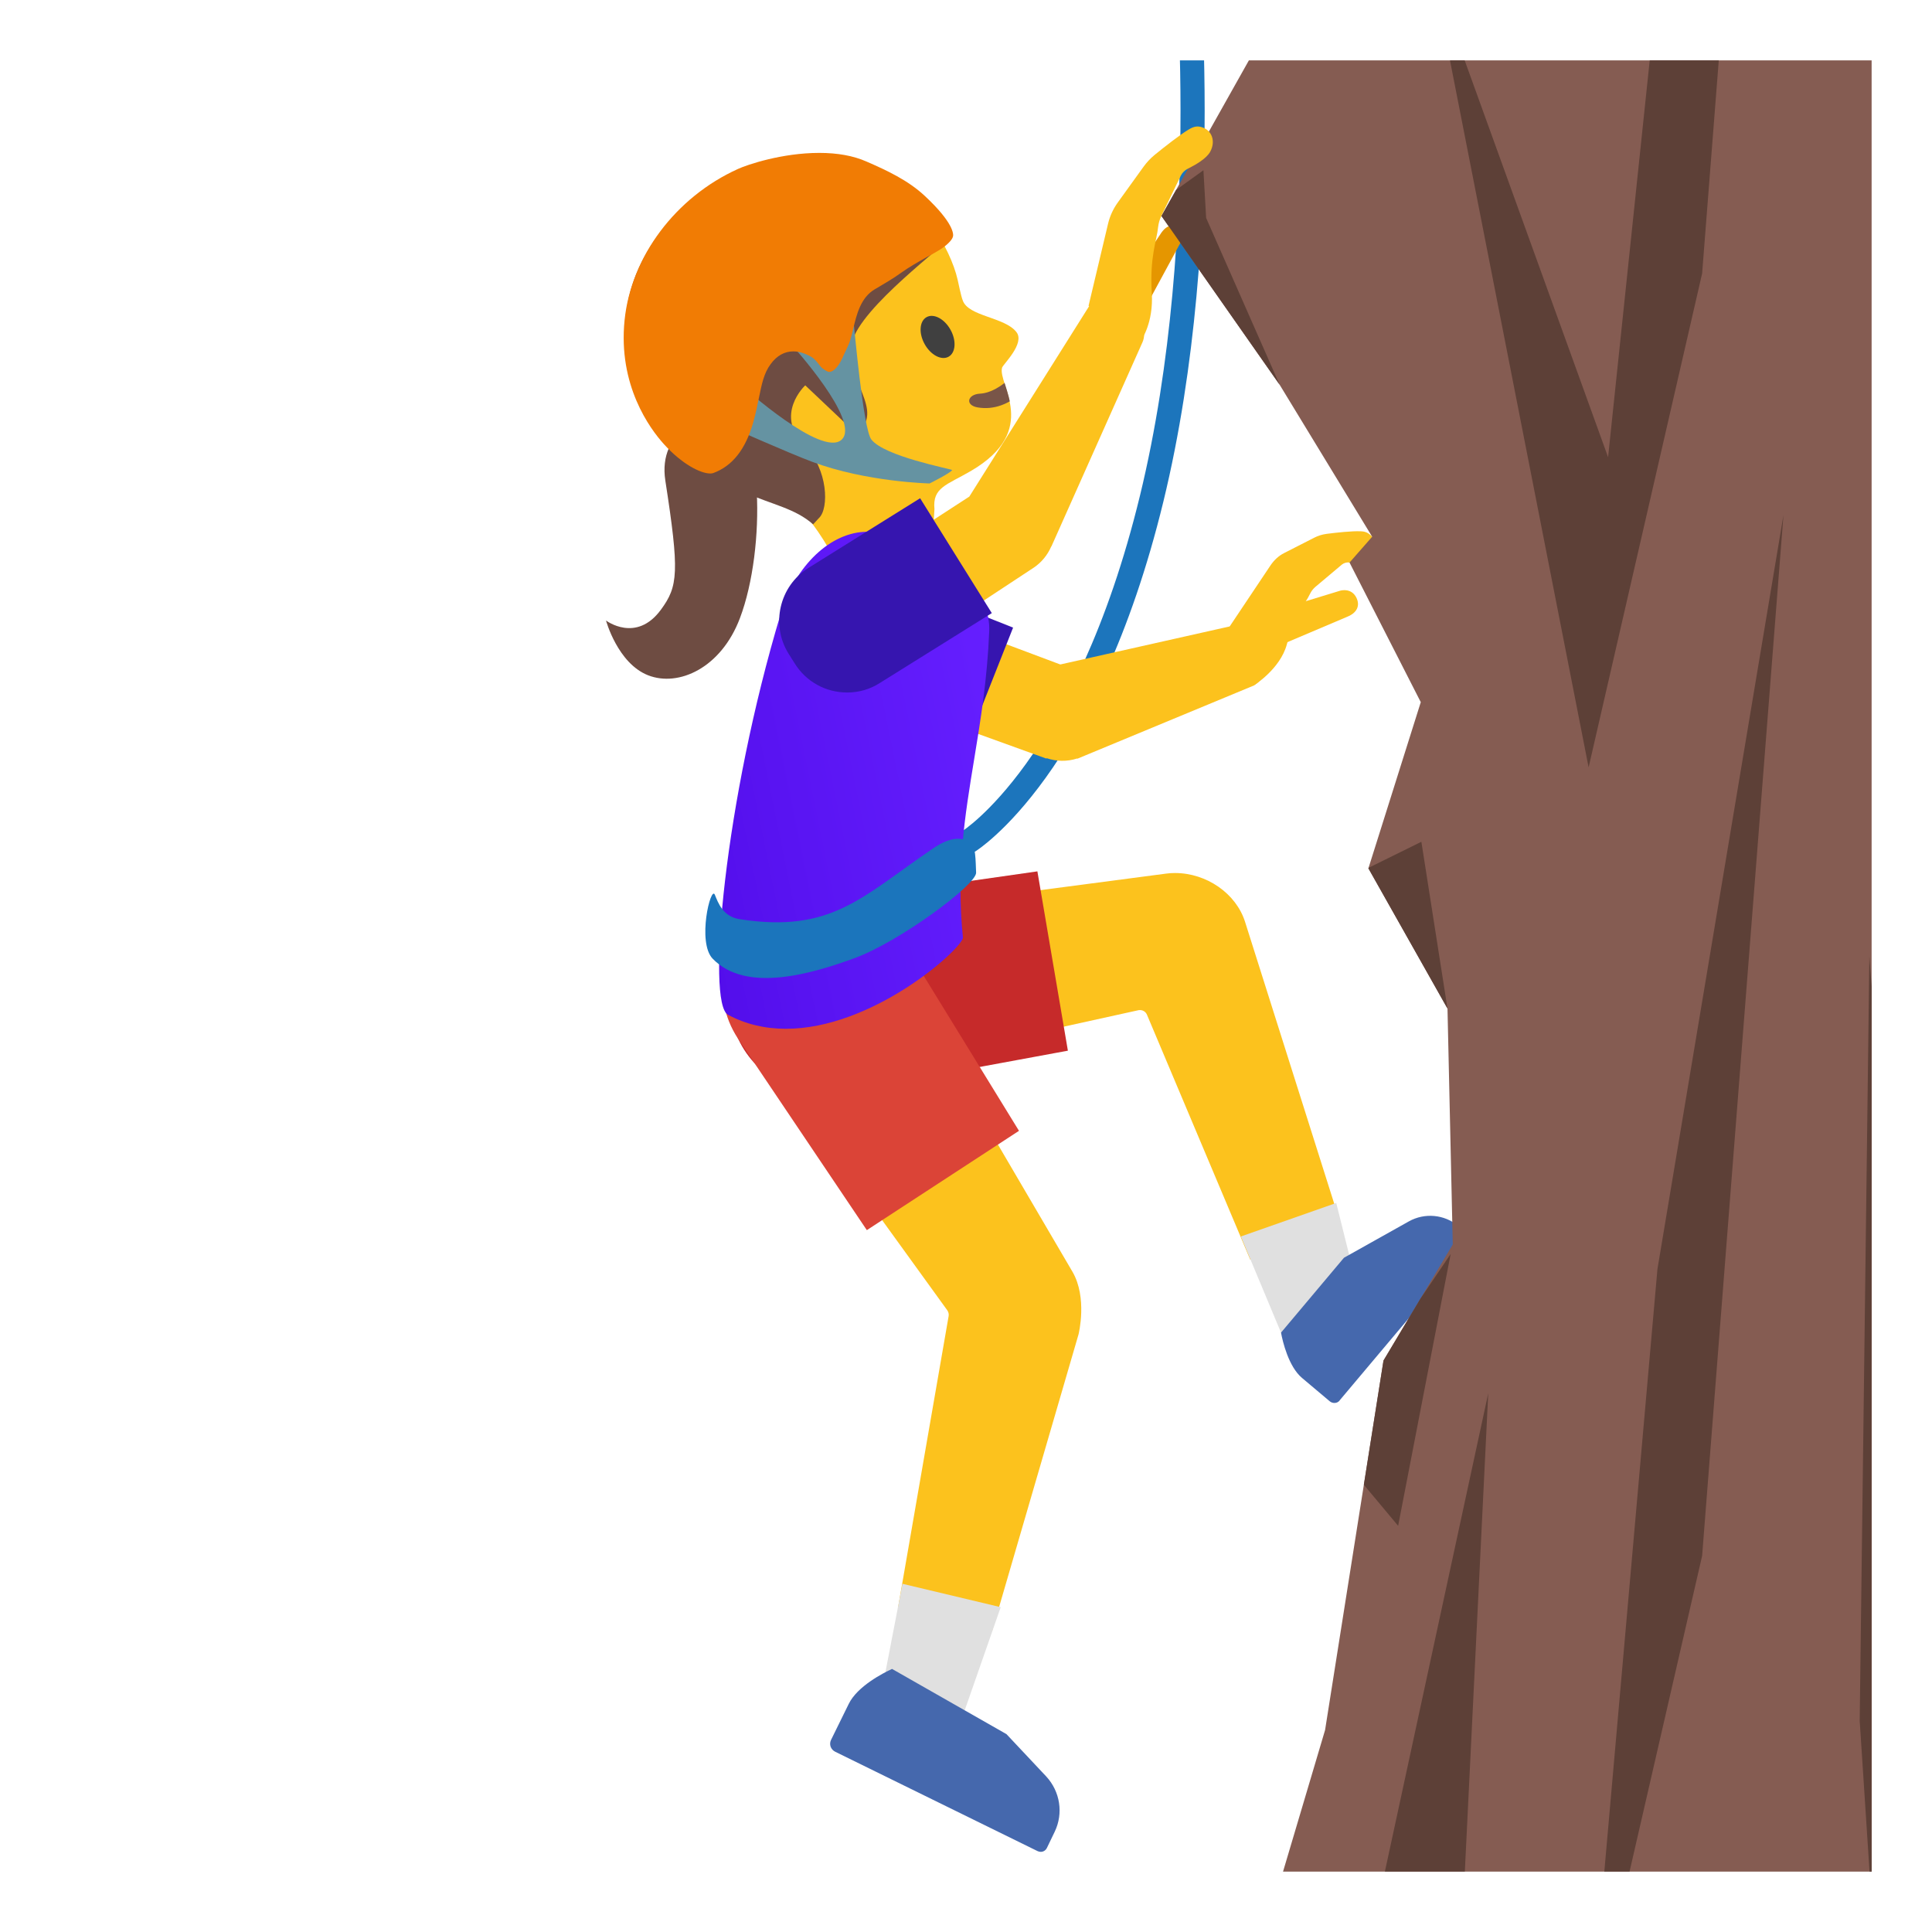<?xml version="1.0" encoding="UTF-8" standalone="no"?><!DOCTYPE svg PUBLIC "-//W3C//DTD SVG 1.1//EN" "http://www.w3.org/Graphics/SVG/1.1/DTD/svg11.dtd"><svg width="128px" height="128px" version="1.1" xmlns="http://www.w3.org/2000/svg" xmlns:xlink="http://www.w3.org/1999/xlink" xml:space="preserve" xmlns:serif="http://www.serif.com/" style="fill-rule:evenodd;clip-rule:evenodd;stroke-linecap:round;stroke-linejoin:round;stroke-miterlimit:10;"><path d="M48.08,27.46C46.8,27.29 43.56,28.47 44.08,31.84C45.02,37.91 44.93,38.84 43.79,40.39C42.15,42.63 40.15,41.11 40.15,41.11C40.15,41.11 40.92,43.95 42.94,44.74C44.96,45.53 47.77,44.26 49.02,40.96C50.79,36.29 50.54,27.78 48.08,27.46Z" style="fill:#6e4c42;fill-rule:nonzero;"/><g><clipPath id="_clip1"><rect x="4" y="4" width="120" height="120"/></clipPath><g clip-path="url(#_clip1)"><path d="M78.47,-4.96C78.47,-4.96 80.64,15.21 76.3,33.04C71.96,50.87 64.21,55.72 64.21,55.72" style="fill:none;fill-rule:nonzero;stroke:#1c75bc;stroke-width:1.6px;"/></g><g><path d="M75.99,67.23C75.914,67.043 75.732,66.921 75.53,66.92C75.49,66.92 75.46,66.92 75.42,66.93L56.12,71.18L54.37,60.89L77.25,57.88C77.45,57.85 77.65,57.84 77.85,57.84C79.94,57.84 81.9,59.2 82.49,61.08C82.73,61.84 87.95,78.33 88.89,81.31L82.83,83.45L75.99,67.23Z" style="fill:#fcc21d;fill-rule:nonzero;"/><g transform="matrix(0.986,-0.167,0.167,0.986,-10.302,10.107)"><circle cx="54.75" cy="66.12" r="5.74" style="fill:#fbc11b;"/></g><path d="M82.21,81.92L88.53,79.7L90.04,85.77L84.87,88.29L82.21,81.92Z" style="fill:#e0e0e0;fill-rule:nonzero;"/><path d="M54.63,72.47C51.54,72.47 48.92,70.25 48.4,67.2C47.82,63.76 50.14,60.48 53.58,59.9C53.6,59.9 53.62,59.89 53.63,59.89L68.73,57.73L70.75,69.61L55.69,72.39C55.35,72.44 54.99,72.47 54.63,72.47Z" style="fill:#c62a2a;fill-rule:nonzero;"/><g><path d="M88.41,92.95C88.33,92.95 88.21,92.93 88.1,92.84L86.26,91.29C85.37,90.54 84.98,88.88 84.87,88.29L89.04,83.33L93.34,80.92C94.385,80.335 95.689,80.454 96.61,81.22L97.44,81.91C97.51,81.97 97.56,82.06 97.56,82.15C97.57,82.25 97.54,82.34 97.47,82.42L88.77,92.76C88.69,92.89 88.55,92.95 88.41,92.95Z" style="fill:#4568ad;fill-rule:nonzero;"/></g><g><path d="M57.3,45.91L59.52,40L70.24,44.02L70.26,44.02L81.75,41.44C83.58,40.92 84.98,44.3 83.04,45.43L71.37,50.27L71.37,50.25C70.69,50.47 69.98,50.45 69.34,50.23L69.33,50.26L57.3,45.91Z" style="fill:#fcc21d;fill-rule:nonzero;"/></g><g><path d="M55.78,46.65C54.77,46.25 53.98,45.48 53.54,44.48C53.1,43.48 53.09,42.38 53.49,41.37L53.77,40.66C54.39,39.1 55.87,38.09 57.55,38.09C58.06,38.09 58.56,38.19 59.05,38.38L67.12,41.58L63.85,49.85L55.78,46.65Z" style="fill:#3615af;fill-rule:nonzero;"/></g><path d="M81.47,41.503L84.18,37.45C84.42,37.1 84.72,36.82 85.08,36.64L87.08,35.62C87.33,35.49 87.6,35.41 87.89,35.37C88.5,35.29 89.59,35.17 90.16,35.2C90.45,35.21 90.66,35.29 90.91,35.56C91.36,36.06 91.37,36.78 90.89,37.14C90.55,37.39 89.82,37.33 89.42,37.27C89.239,37.24 89.054,37.287 88.91,37.4L87.15,38.88C87,39.01 86.88,39.16 86.79,39.35C86.46,40.05 85.8,40.65 85.26,42.68C84.82,44.34 83.04,45.43 83.04,45.43C83.04,45.43 82.13,42.893 81.47,41.503Z" style="fill:#fcc21d;fill-rule:nonzero;"/><path d="M88.61,39.19C89.14,38.99 89.67,39.11 89.9,39.68C90.13,40.25 89.77,40.67 89.24,40.87L84.95,42.69L84.19,40.54L88.61,39.19Z" style="fill:#fcc21d;fill-rule:nonzero;"/></g><g><clipPath id="_clip2"><rect x="4" y="4" width="120" height="120"/></clipPath><g clip-path="url(#_clip2)"><path d="M129.72,129.87L128.72,-1.53L86.41,-2.53L76.95,14.31L84.78,25.49L90.91,35.56L89.41,37.27L94.13,46.52L90.66,57.53L95.9,66.82L96.25,82.45L91.66,90.14L87.79,114.62L82.94,130.95L97.6,130.95L129.72,129.87Z" style="fill:#855c52;fill-rule:nonzero;"/><path d="M42.8,19.43C43.33,15.34 47.27,12.15 51.21,10.94C55.62,9.58 59.28,11.43 61.7,14.87C62.58,16.11 63.21,17.48 63.45,18.55C63.48,18.68 63.67,19.62 63.78,19.89C64.13,20.97 66.57,21 67.34,22C67.93,22.75 66.45,24.14 66.39,24.36C66.08,25.45 68.95,28.5 64.33,31.2C62.72,32.14 61.77,32.29 61.91,33.73L61.69,37.22L56.67,40.4C56.67,40.4 55.84,37.41 53.85,34.74C52.63,33.11 50.41,32.18 48.27,31.41C44.05,29.89 42.37,22.84 42.8,19.43Z" style="fill:#fcc21d;fill-rule:nonzero;"/><path d="M56.72,28.72L53.35,25.53C53.35,25.53 51.23,27.49 53.35,29.59C54.84,31.07 54.95,33.69 54.25,34.33L53.87,34.74C51.5,32.63 47.79,33.75 43.21,27.23C39.24,21.58 42.44,15.17 47.37,12.11C52.08,9.18 59.32,9.13 62.75,15.86C62.87,16.09 56.98,20.33 56.43,22.73C55.89,25.11 58.75,27.23 56.72,28.72Z" style="fill:#6e4c42;fill-rule:nonzero;"/><path d="M63.87,25.24L65.85,24.62C65.85,24.62 66.08,25.56 66.14,25.95C66.49,28.1 66.21,30.7 62.81,32.13C62.5,32.26 62.32,27.15 62.32,27.15L63.87,25.24Z" style="fill:none;fill-rule:nonzero;"/><g><g><clipPath id="_clip3"><path d="M42.8,19.43C43.33,15.34 47.27,12.15 51.21,10.94C56.66,9.26 60.9,12.01 63.15,17.07C63.15,17.07 63.86,19.29 64.24,20.19C64.83,22.05 66.09,20.97 67.08,22.07C68.02,23.11 66.46,24.13 66.4,24.35C66.09,25.44 68.96,28.49 64.34,31.19C62.73,32.13 61.78,32.28 61.92,33.72L62.78,37.42L58.55,40.06C58.55,40.06 54.54,33.65 48.28,31.41C44.05,29.89 42.37,22.84 42.8,19.43Z"/></clipPath><g clip-path="url(#_clip3)"><path d="M69.21,23.21C68.89,25.24 66.96,27.38 64.76,26.99C63.92,26.84 64.09,26.12 64.94,26.08C66.31,26 67.92,24.31 68.12,23.03C68.26,22.19 69.35,22.37 69.21,23.21Z" style="fill:#795548;fill-rule:nonzero;"/></g></g></g><g transform="matrix(0.874,-0.486,0.486,0.874,-3.038,32.979)"><ellipse cx="62.12" cy="22.35" rx="0.98" ry="1.5" style="fill:#404040;"/></g><g><path d="M59.49,106.55L62.85,87.19C62.871,87.056 62.838,86.92 62.76,86.81L50.66,70.07L59.4,64.37L71.05,84.25C72.06,85.98 71.46,88.37 71.46,88.39L65.74,108.02L59.49,106.55Z" style="fill:#fcc21d;fill-rule:nonzero;"/><g transform="matrix(0.999,-0.049,0.049,0.999,-3.132,2.745)"><circle cx="54.39" cy="65.23" r="5.74" style="fill:#fbc11b;"/></g><path d="M58.59,111.16L59.79,104.93L66.3,106.48L63.72,113.87L58.59,111.16Z" style="fill:#e0e0e0;fill-rule:nonzero;"/><g><path d="M48.88,68.79C47.96,67.387 47.639,65.671 47.99,64.03C48.33,62.384 49.318,60.941 50.73,60.03C51.756,59.36 52.955,59.002 54.18,59C56.33,59 58.32,60.07 59.49,61.88C59.5,61.89 59.51,61.91 59.52,61.92L67.51,74.92L57.43,81.5L48.88,68.79Z" style="fill:#db4437;fill-rule:nonzero;"/></g><g><path d="M68.95,122.69C68.88,122.69 68.81,122.67 68.74,122.64L55.34,116.06C55.196,115.992 55.085,115.869 55.03,115.72C54.98,115.572 54.99,115.41 55.06,115.27L56.23,112.89C56.8,111.72 58.5,110.85 59.1,110.57L66.68,114.89L69.32,117.7C70.24,118.7 70.46,120.14 69.88,121.35L69.36,122.43C69.28,122.59 69.13,122.69 68.95,122.69Z" style="fill:#4568ad;fill-rule:nonzero;"/></g></g><g><path d="M52.07,68.16C50.67,68.16 49.38,67.85 48.23,67.23C46.8,66.47 47.99,53.04 51.73,40.65C52.69,37.46 55.05,35.23 57.46,35.23C57.82,35.23 58.18,35.28 58.53,35.37L60.45,35.54C63.47,36.01 65.63,39.66 65.54,41.79C65.41,45 64.97,47.7 64.54,50.31C63.92,54.08 63.34,57.64 63.8,62.14C63.56,63.03 57.78,68.16 52.07,68.16Z" style="fill:url(#_Linear4);fill-rule:nonzero;"/></g><g><path d="M57.73,29.12C58.61,30.24 62.9,31.04 63.08,31.14C63.03,31.31 61.59,32.03 61.59,32.03C61.59,32.03 57.41,31.94 53.82,30.6C52.21,30 48.15,28.19 48.15,28.19L49.19,25.6C49.19,25.6 54.46,30.34 55.76,29.13C57.06,27.92 52.47,22.87 52.47,22.87L56.56,21.42C56.58,21.43 57.18,28.43 57.73,29.12Z" style="fill:#6593a2;fill-rule:nonzero;"/><path d="M47.05,31.37C46.42,31.37 45.19,30.76 43.98,29.42C43.05,28.39 40.94,25.53 41.38,21.21C41.81,17 44.76,13.06 48.9,11.19C49.51,10.91 51.81,10.13 54.28,10.13C55.49,10.13 56.54,10.32 57.4,10.7C58.76,11.29 60.17,11.95 61.27,12.98C63.21,14.79 63.17,15.53 63.14,15.66C63.09,15.91 62.69,16.3 62.16,16.61C61.91,16.76 61.66,16.9 61.41,17.03C60.84,17.35 60.25,17.68 59.69,18.08C59.18,18.45 58.61,18.78 58.07,19.1L57.95,19.17C57.03,19.71 56.75,20.83 56.52,21.82C56.46,22.07 56.4,22.31 56.33,22.54C56.26,22.77 56.16,22.96 56.07,23.16C56.02,23.27 55.96,23.39 55.91,23.5C55.59,24.26 55.25,24.64 54.92,24.64C54.9,24.64 54.79,24.63 54.47,24.39C54.41,24.34 54.34,24.25 54.26,24.15C54.13,23.98 53.97,23.77 53.73,23.63C53.31,23.4 52.93,23.28 52.56,23.28C51.98,23.28 51.47,23.56 51.06,24.12C50.61,24.72 50.47,25.44 50.28,26.36C50.18,26.84 50.07,27.39 49.9,28C49.39,29.77 48.53,30.87 47.26,31.34C47.2,31.36 47.13,31.37 47.05,31.37Z" style="fill:#f17c04;fill-rule:nonzero;"/></g><g><path d="M75.27,21.51C74.77,21.23 74.23,20.86 73.61,20.38L76.85,15.56C77.09,15.16 77.37,14.95 77.64,14.95C77.76,14.95 77.88,14.99 78.01,15.07C78.21,15.19 78.3,15.34 78.32,15.54C78.33,15.77 78.25,16.05 78.07,16.34L75.27,21.51Z" style="fill:#e59600;fill-rule:nonzero;"/></g><g><path d="M74.92,20.9C75.65,21.15 76,21.98 75.69,22.68L69.66,36.2L69.65,36.2C69.4,36.78 69,37.26 68.5,37.6L57.78,44.66L54.32,39.33L64.22,32.9L72.33,20.01L74.92,20.9Z" style="fill:#fcc21d;fill-rule:nonzero;"/></g><g><path d="M56.13,45.88C54.7,45.88 53.4,45.16 52.65,43.95L52.24,43.3C51.049,41.39 51.635,38.839 53.54,37.64L60.96,33.01L65.71,40.62L58.29,45.25C57.64,45.67 56.89,45.88 56.13,45.88Z" style="fill:#3615af;fill-rule:nonzero;"/></g><g><path d="M72.12,20.26L73.41,14.83C73.53,14.32 73.75,13.84 74.06,13.41L75.76,11.05C75.97,10.76 76.22,10.49 76.5,10.26C77.1,9.77 78.18,8.92 78.77,8.57C79.08,8.39 79.32,8.32 79.66,8.44C80.3,8.65 80.55,9.37 80.18,10.05C79.92,10.53 79.15,10.95 78.71,11.17C78.5,11.27 78.33,11.44 78.23,11.64L76.94,14.31C76.83,14.54 76.76,14.78 76.73,15.03C76.64,15.96 76.16,17 76.31,19.42C76.43,21.39 75.62,22.52 75.62,22.52C75.62,22.52 73.28,21.23 72.12,20.26Z" style="fill:#fcc21d;fill-rule:nonzero;"/></g></g></g><g><clipPath id="_clip5"><rect x="4" y="4" width="120" height="120"/></clipPath><g clip-path="url(#_clip5)"><g><clipPath id="_clip6"><path d="M129.72,129.87L128.72,-1.53L86.41,-2.53L76.95,14.31L84.78,25.49L90.91,35.56L89.41,37.27L94.13,46.52L90.66,57.53L95.9,66.82L96.25,82.45L91.66,90.14L87.79,114.62L82.94,130.95L97.6,130.95L129.72,129.87Z"/></clipPath><g clip-path="url(#_clip6)"><path d="M96.51,135.01L98.6,92.31L89.52,134.33L96.51,135.01ZM105.25,135.8L112.77,103.08L118.16,34.12L109.81,84.08L105.25,135.8ZM123.85,63.36L123.21,114.01L126.59,165.82L129.03,132.34L123.85,63.36ZM106.54,30.29L94.91,-1.89L105.25,50.84L112.77,18.12L118.16,-50.84L109.81,-0.88L106.54,30.29ZM95.9,66.82L94.17,55.77L88.61,58.51L93.06,62.58L95.9,66.82ZM75.59,14.26L84.78,25.49L79.91,14.44L79.73,11.28L75.59,14.26ZM92.63,101.09L87.82,95.33L96.11,83.08L92.63,101.09Z" style="fill:#5d4037;fill-rule:nonzero;"/></g></g></g></g><g><path d="M47.22,63.52C49.45,65.82 53.81,64.5 56.59,63.49C59.57,62.41 64.72,58.6 64.67,57.81C64.63,57.07 64.67,55.89 64.21,55.72C63.63,55.51 62.99,55.4 61.76,56.25C57.1,59.42 55.09,61.84 49.01,60.9C47.89,60.73 47.58,59.81 47.36,59.28C47.09,58.63 46.17,62.44 47.22,63.52Z" style="fill:#1b75bc;fill-rule:nonzero;"/></g></g><defs><linearGradient id="_Linear4" x1="0" y1="0" x2="1" y2="0" gradientUnits="userSpaceOnUse" gradientTransform="matrix(-21.878,4.394,-4.394,-21.878,67.141,49.279)"><stop offset="0" style="stop-color:#651fff;stop-opacity:1"/><stop offset="0.71" style="stop-color:#5914f2;stop-opacity:1"/><stop offset="1" style="stop-color:#530eeb;stop-opacity:1"/></linearGradient></defs></svg>